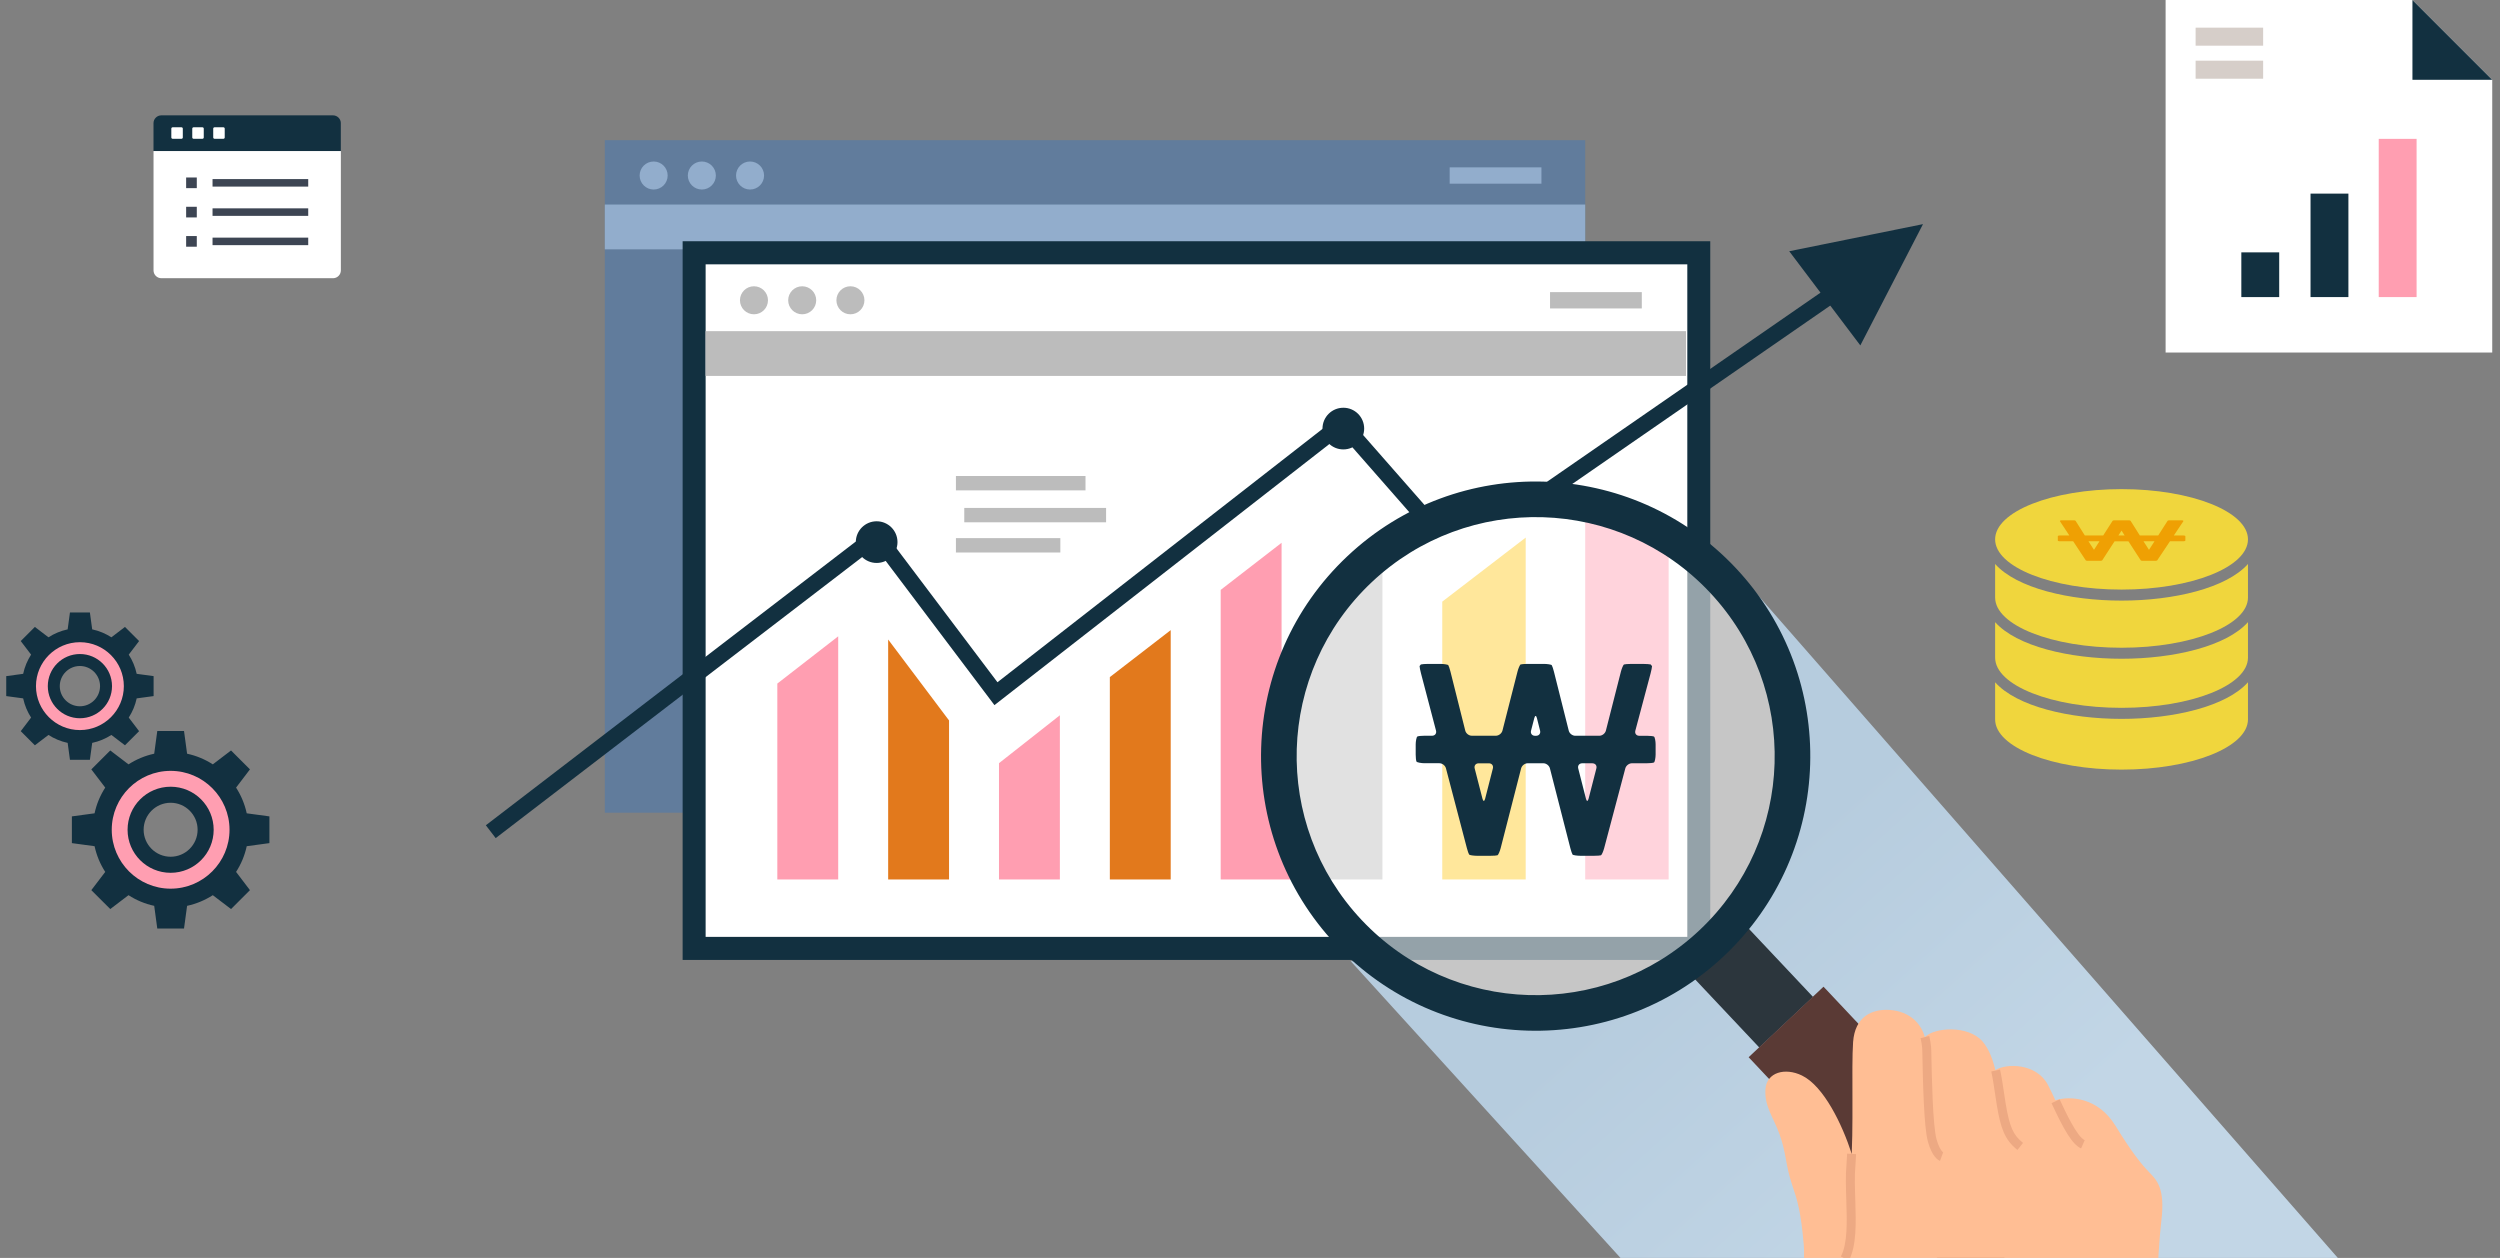 <svg width="314" height="158" viewBox="0 0 314 158" fill="none" xmlns="http://www.w3.org/2000/svg">
<rect x="0" y="0" width="314" height="158" fill="#808080" stroke="none"/>
<path d="M220.424 74.33L301.001 166.419L271.032 184.645H227.759L169.641 120.712L173.364 121.053L185.892 127.144L198.078 128.159L208.575 123.761L216.532 120.08L221.777 109.878L225.276 100.059L224.148 87.873L220.424 74.33Z" fill="url(#paint0_linear_794_9021)"/>
<path d="M303.002 0H272V44.274H313.025V10.023L303.002 0Z" fill="white"/>
<path d="M303.002 10.023H313.024L303.002 0V10.023Z" fill="#123040"/>
<path d="M284.25 3.473H275.77V5.739H284.25V3.473Z" fill="#D6CEC9"/>
<path d="M284.25 7.621H275.77V9.887H284.25V7.621Z" fill="#D6CEC9"/>
<path d="M286.268 31.697H281.512V37.315H286.268V31.697Z" fill="#123040"/>
<path d="M294.96 24.318H290.203V37.313H294.96V24.318Z" fill="#123040"/>
<path d="M303.524 17.441H298.768V37.314H303.524V17.441Z" fill="#FF9EB1"/>
<path d="M199.102 17.607H75.965V102.077H199.102V17.607Z" fill="#617C9C"/>
<path d="M83.858 22.045C83.858 23.018 83.071 23.805 82.098 23.805C81.128 23.805 80.338 23.018 80.338 22.045C80.338 21.072 81.125 20.285 82.098 20.285C83.071 20.285 83.858 21.072 83.858 22.045Z" fill="#92ADCC"/>
<path d="M89.911 22.045C89.911 23.018 89.124 23.805 88.151 23.805C87.181 23.805 86.391 23.018 86.391 22.045C86.391 21.072 87.177 20.285 88.151 20.285C89.124 20.285 89.911 21.072 89.911 22.045Z" fill="#92ADCC"/>
<path d="M95.967 22.045C95.967 23.018 95.18 23.805 94.207 23.805C93.238 23.805 92.447 23.018 92.447 22.045C92.447 21.072 93.234 20.285 94.207 20.285C95.18 20.285 95.967 21.072 95.967 22.045Z" fill="#92ADCC"/>
<path d="M193.604 21.02H182.078V23.071H193.604V21.02Z" fill="#92ADCC"/>
<path d="M199.102 25.691H75.965V31.316H199.102V25.691Z" fill="#92ADCC"/>
<path d="M214.809 30.299H85.738V120.568H214.809V30.299Z" fill="#123040"/>
<path d="M211.926 33.201H88.627V117.671H211.926V33.201Z" fill="white"/>
<path d="M42.809 15.472C42.809 14.931 42.367 14.488 41.826 14.488H20.263C19.722 14.488 19.279 14.931 19.279 15.472V18.974H42.806V15.472H42.809Z" fill="#123040"/>
<path d="M19.283 18.975V33.961C19.283 34.502 19.726 34.945 20.267 34.945H41.83C42.37 34.945 42.813 34.502 42.813 33.961V18.975H19.283Z" fill="white"/>
<path d="M26.781 16.153C26.781 16.062 26.855 15.988 26.946 15.988H28.06C28.151 15.988 28.225 16.062 28.225 16.153V17.267C28.225 17.358 28.151 17.432 28.06 17.432H26.946C26.858 17.432 26.781 17.358 26.781 17.267V16.153Z" fill="white"/>
<path d="M24.148 16.153C24.148 16.062 24.222 15.988 24.314 15.988H25.427C25.518 15.988 25.592 16.062 25.592 16.153V17.267C25.592 17.358 25.518 17.432 25.427 17.432H24.314C24.222 17.432 24.148 17.358 24.148 17.267V16.153Z" fill="white"/>
<path d="M21.518 16.153C21.518 16.062 21.591 15.988 21.683 15.988H22.796C22.888 15.988 22.961 16.062 22.961 16.153V17.267C22.961 17.358 22.888 17.432 22.796 17.432H21.683C21.591 17.432 21.518 17.358 21.518 17.267V16.153Z" fill="white"/>
<path d="M33.838 105.896V102.538L30.989 102.152C30.736 100.985 30.276 99.896 29.651 98.923L31.393 96.633L29.018 94.258L26.728 96.004C25.755 95.375 24.666 94.915 23.499 94.665L23.113 91.816H19.754L19.368 94.665C18.202 94.918 17.109 95.379 16.14 96.004L13.849 94.258L11.471 96.633L13.217 98.923C12.588 99.896 12.128 100.985 11.878 102.152L9.029 102.538V105.896L11.878 106.283C12.131 107.449 12.588 108.542 13.217 109.511L11.471 111.802L13.849 114.177L16.14 112.434C17.109 113.063 18.202 113.523 19.368 113.773L19.754 116.622H23.113L23.499 113.773C24.669 113.52 25.755 113.059 26.728 112.434L29.018 114.177L31.393 111.802L29.651 109.511C30.279 108.538 30.739 107.449 30.989 106.283L33.838 105.896ZM21.43 107.607C19.561 107.607 18.04 106.086 18.04 104.217C18.04 102.348 19.561 100.827 21.43 100.827C23.299 100.827 24.82 102.348 24.82 104.217C24.82 106.086 23.299 107.607 21.43 107.607Z" fill="#123040"/>
<path d="M21.43 96.82C17.351 96.82 14.035 100.14 14.035 104.219C14.035 108.297 17.355 111.617 21.43 111.617C25.509 111.617 28.828 108.297 28.828 104.219C28.828 100.14 25.509 96.82 21.43 96.82ZM21.43 109.625C18.444 109.625 16.023 107.205 16.023 104.219C16.023 101.233 18.444 98.812 21.43 98.812C24.416 98.812 26.837 101.233 26.837 104.219C26.837 107.205 24.416 109.625 21.43 109.625Z" fill="#FF9EB1"/>
<path d="M19.293 87.429V84.921L17.168 84.633C16.982 83.762 16.637 82.95 16.17 82.223L17.47 80.516L15.696 78.742L13.989 80.045C13.261 79.578 12.45 79.233 11.579 79.047L11.29 76.922H8.786L8.498 79.047C7.626 79.237 6.811 79.578 6.088 80.045L4.38 78.742L2.606 80.516L3.906 82.223C3.439 82.947 3.095 83.762 2.909 84.633L0.783 84.921V87.429L2.909 87.717C3.095 88.588 3.439 89.4 3.906 90.127L2.606 91.835L4.38 93.609L6.088 92.309C6.811 92.776 7.623 93.12 8.498 93.306L8.786 95.432H11.29L11.579 93.306C12.45 93.12 13.261 92.776 13.989 92.309L15.696 93.609L17.47 91.835L16.17 90.127C16.637 89.403 16.982 88.588 17.168 87.717L19.293 87.429ZM10.036 88.708C8.642 88.708 7.507 87.573 7.507 86.179C7.507 84.784 8.642 83.649 10.036 83.649C11.431 83.649 12.566 84.784 12.566 86.179C12.566 87.573 11.431 88.708 10.036 88.708Z" fill="#123040"/>
<path d="M10.037 80.66C6.994 80.66 4.518 83.137 4.518 86.179C4.518 89.221 6.994 91.698 10.037 91.698C13.079 91.698 15.555 89.221 15.555 86.179C15.555 83.137 13.079 80.66 10.037 80.66ZM10.037 90.212C7.809 90.212 6.004 88.406 6.004 86.179C6.004 83.952 7.809 82.146 10.037 82.146C12.264 82.146 14.069 83.952 14.069 86.179C14.069 88.406 12.264 90.212 10.037 90.212Z" fill="#FF9EB1"/>
<path d="M96.459 37.715C96.459 38.688 95.672 39.475 94.699 39.475C93.726 39.475 92.939 38.688 92.939 37.715C92.939 36.742 93.726 35.955 94.699 35.955C95.672 35.959 96.459 36.745 96.459 37.715Z" fill="#BCBCBC"/>
<path d="M102.516 37.715C102.516 38.688 101.729 39.475 100.756 39.475C99.783 39.475 98.996 38.688 98.996 37.715C98.996 36.742 99.783 35.955 100.756 35.955C101.729 35.959 102.516 36.745 102.516 37.715Z" fill="#BCBCBC"/>
<path d="M108.573 37.715C108.573 38.688 107.786 39.475 106.813 39.475C105.84 39.475 105.053 38.688 105.053 37.715C105.053 36.742 105.84 35.955 106.813 35.955C107.786 35.955 108.573 36.745 108.573 37.715Z" fill="#BCBCBC"/>
<path d="M206.21 36.69H194.684V38.741H206.21V36.69Z" fill="#BCBCBC"/>
<path d="M211.764 41.592H88.627V47.216H211.764V41.592Z" fill="#BCBCBC"/>
<path d="M105.279 110.458H97.631V85.857L105.279 79.92V110.458Z" fill="#FF9EB1"/>
<path d="M119.2 110.46H111.553V80.322L119.2 90.489V110.46Z" fill="#E2791C"/>
<path d="M133.12 110.459H125.473V95.856L133.12 89.838V110.459Z" fill="#FF9EB1"/>
<path d="M147.041 110.459H139.396V85.043L147.041 79.144V110.459Z" fill="#E2791C"/>
<path d="M62.258 105.267L61.022 103.655L107.382 68.1L110.512 65.855L112.581 68.852L125.281 85.689L166.017 53.939L168.793 51.81L171.122 54.54L179.462 64.046L187.064 62.072L193.11 61.334L230.027 35.809L231.183 37.481L193.854 63.291L187.443 64.07L178.759 66.326L169.587 55.868L168.501 54.596L167.261 55.544L124.902 88.563L110.92 70.022L110.017 68.711L108.58 69.744L62.258 105.267Z" fill="#123040"/>
<path d="M224.727 31.555L241.529 28.15L233.657 43.383L224.727 31.555Z" fill="#123040"/>
<path d="M138.924 63.795H121.113V65.601H138.924V63.795Z" fill="#BCBCBC"/>
<path d="M136.34 59.785H120.064V61.591H136.34V59.785Z" fill="#BCBCBC"/>
<path d="M133.178 67.588H120.064V69.394H133.178V67.588Z" fill="#BCBCBC"/>
<path d="M160.966 83.441V68.174L153.318 74.09V110.463H162.238C159.101 102.253 157.643 91.542 160.966 83.441Z" fill="#FF9EB1"/>
<path d="M218.305 115.221L211.557 121.578L220.968 131.569L227.716 125.212L218.305 115.221Z" fill="#2C363D"/>
<path d="M233.326 128.488L229.033 123.928L219.629 132.787L222.439 135.774L247.396 162.297L256.874 152.818L233.326 128.488Z" fill="#5A3A35"/>
<path d="M191.628 110.459H181.148V75.564L191.628 67.519V110.459Z" fill="#FFCA22"/>
<path d="M173.634 71.103C173.177 71.483 172.731 71.88 172.292 72.291C167.128 77.153 163.169 83.413 162.252 89.93V98.378C162.849 102.608 164.128 106.736 166.541 110.459H173.634V71.103Z" fill="#BCBCBC"/>
<path d="M209.581 110.46V69.193C206.352 67.029 202.787 65.554 199.102 64.777V110.46H209.581Z" fill="#FF9EB1"/>
<path d="M266.467 61.434C257.698 61.434 250.588 64.258 250.588 67.743C250.588 71.228 257.698 74.052 266.467 74.052C275.235 74.052 282.345 71.228 282.345 67.743C282.345 64.258 275.235 61.434 266.467 61.434Z" fill="#F0D63D"/>
<path d="M274.252 67.254H273.036L274.234 65.462C274.252 65.434 274.238 65.406 274.196 65.385C274.153 65.364 274.087 65.35 274.016 65.35H272.467C272.365 65.35 272.274 65.378 272.249 65.416L271.073 67.254H268.761L267.602 65.416C267.574 65.378 267.486 65.35 267.38 65.35H265.561C265.459 65.35 265.367 65.378 265.343 65.416L264.162 67.254H261.854L260.695 65.416C260.671 65.378 260.579 65.35 260.477 65.35H258.946C258.875 65.35 258.809 65.364 258.767 65.385C258.724 65.406 258.71 65.434 258.724 65.462L259.908 67.254H258.686C258.563 67.254 258.461 67.296 258.461 67.341V67.893C258.461 67.942 258.563 67.984 258.686 67.984H260.39L261.967 70.373C261.995 70.412 262.086 70.44 262.185 70.44H263.825C263.927 70.44 264.018 70.412 264.043 70.373L265.589 67.988H267.331L268.873 70.373C268.902 70.412 268.989 70.44 269.091 70.44H270.732C270.834 70.44 270.925 70.412 270.953 70.373L272.548 67.984H274.252C274.375 67.984 274.48 67.942 274.48 67.893V67.341C274.477 67.296 274.375 67.254 274.252 67.254ZM270.605 67.984L269.913 69.059L269.221 67.984H270.605ZM266.853 67.254H266.07L266.467 66.646L266.853 67.254ZM263.695 67.984L263.003 69.059L262.308 67.984H263.695Z" fill="#EFA003"/>
<path d="M266.467 81.356C275.235 81.356 282.345 78.531 282.345 75.046V70.838C279.647 73.866 273.029 75.436 266.467 75.436C259.904 75.436 253.286 73.866 250.588 70.838V75.046C250.588 78.531 257.698 81.356 266.467 81.356Z" fill="#F0D63D"/>
<path d="M266.467 88.904C275.235 88.904 282.345 86.08 282.345 82.595V78.141C279.647 81.169 273.029 82.739 266.467 82.739C259.904 82.739 253.286 81.169 250.588 78.141V82.595C250.588 86.084 257.698 88.904 266.467 88.904Z" fill="#F0D63D"/>
<path d="M266.467 96.664C275.235 96.664 282.345 93.84 282.345 90.355V85.693C279.647 88.722 273.029 90.292 266.467 90.292C259.904 90.292 253.286 88.722 250.588 85.693V90.355C250.588 93.84 257.698 96.664 266.467 96.664Z" fill="#F0D63D"/>
<path opacity="0.55" d="M224.686 95.754C225.122 78.183 211.231 63.586 193.661 63.15C176.09 62.715 161.493 76.605 161.057 94.176C160.621 111.746 174.511 126.344 192.082 126.779C209.653 127.215 224.25 113.325 224.686 95.754Z" fill="white"/>
<path d="M217.989 71.319C204.928 57.453 183.095 56.8 169.229 69.861C155.363 82.922 154.71 104.752 167.771 118.621C180.832 132.487 202.665 133.14 216.531 120.079C230.397 107.018 231.05 85.184 217.989 71.319ZM213.464 116.826C201.394 128.194 182.395 127.625 171.027 115.558C159.659 103.487 160.225 84.489 172.296 73.117C184.366 61.749 203.364 62.315 214.736 74.385C226.1 86.456 225.535 105.454 213.464 116.826Z" fill="#123040"/>
<path d="M207.734 92.51C207.615 92.457 207.221 92.415 206.856 92.415H205.89C205.524 92.415 205.303 92.127 205.398 91.776L207.316 84.571C207.411 84.219 207.492 83.812 207.495 83.664C207.495 83.664 207.495 83.664 207.407 83.559C207.334 83.457 207.334 83.457 207.334 83.457C207.193 83.422 206.779 83.39 206.417 83.39H204.825C204.46 83.39 204.081 83.422 203.979 83.457C203.877 83.496 203.68 83.998 203.589 84.349L201.699 91.769C201.607 92.12 201.239 92.412 200.873 92.412H197.856C197.49 92.412 197.121 92.124 197.034 91.769L195.172 84.353C195.084 84.001 194.961 83.64 194.901 83.548C194.841 83.46 194.297 83.387 193.935 83.387H191.831C191.466 83.387 191.09 83.418 190.991 83.454C190.893 83.492 190.689 83.995 190.601 84.346L188.708 91.765C188.616 92.117 188.248 92.408 187.882 92.408H184.858C184.492 92.408 184.123 92.12 184.036 91.765L182.177 84.353C182.089 83.998 181.966 83.64 181.907 83.548C181.847 83.46 181.306 83.387 180.941 83.387H179.381C179.016 83.387 178.604 83.415 178.464 83.454C178.464 83.454 178.464 83.454 178.38 83.555C178.299 83.661 178.299 83.661 178.299 83.661C178.302 83.808 178.383 84.216 178.475 84.567L180.364 91.769C180.456 92.12 180.234 92.408 179.869 92.408H178.9C178.534 92.408 178.141 92.45 178.025 92.503C177.909 92.556 177.811 93.128 177.811 93.49V94.776C177.811 95.141 177.853 95.531 177.909 95.65C177.962 95.766 178.538 95.861 178.9 95.861H180.783C181.148 95.861 181.52 96.149 181.612 96.501L184.243 106.534C184.334 106.885 184.461 107.243 184.52 107.331C184.58 107.415 185.121 107.486 185.483 107.486H187.243C187.608 107.486 187.988 107.458 188.086 107.423C188.184 107.387 188.395 106.882 188.483 106.53L191.054 96.504C191.146 96.153 191.518 95.865 191.88 95.865H193.844C194.209 95.865 194.578 96.153 194.669 96.504L197.237 106.53C197.329 106.882 197.452 107.243 197.508 107.328C197.568 107.416 198.112 107.486 198.474 107.486H200.237C200.603 107.486 200.979 107.458 201.081 107.426C201.179 107.391 201.39 106.889 201.481 106.537L204.14 96.504C204.235 96.153 204.608 95.865 204.973 95.865H206.852C207.218 95.865 207.611 95.823 207.731 95.77C207.85 95.717 207.945 95.145 207.945 94.779V93.494C207.948 93.135 207.854 92.563 207.734 92.51ZM200.009 95.872C200.374 95.872 200.596 96.16 200.504 96.511L199.524 100.326C199.433 100.678 199.285 100.678 199.198 100.326L198.224 96.511C198.133 96.16 198.358 95.868 198.723 95.868H200.009V95.872ZM193.436 91.772C193.524 92.124 193.299 92.415 192.937 92.415H192.793C192.428 92.415 192.207 92.127 192.298 91.776L192.709 90.188C192.8 89.837 192.948 89.837 193.036 90.188L193.436 91.772ZM187.008 95.872C187.373 95.872 187.594 96.16 187.506 96.511L186.53 100.326C186.438 100.678 186.291 100.678 186.2 100.326L185.219 96.511C185.128 96.16 185.353 95.872 185.718 95.872H187.008Z" fill="#123040"/>
<path d="M243.861 145.276C243.861 145.276 243.179 145.023 242.684 143.225C242.189 141.426 242.076 135.573 242.006 131.952C241.939 128.488 239.663 127.012 237.393 126.851C235.124 126.689 232.978 127.676 232.749 130.877C232.521 134.077 232.848 142.195 232.479 146.32C232.138 150.135 233.153 155.344 231.713 158.078" fill="#FFBE94"/>
<path d="M253.743 143.994C252.303 142.853 251.836 141.578 251.355 138.686C250.979 136.428 250.694 132.763 249.001 130.8C247.223 128.741 242.948 129.026 241.768 130.259C241.768 130.259 241.982 138.233 242.432 143.952" fill="#FFBE94"/>
<path d="M261.613 143.725C260.103 143.065 258.462 138.617 257.215 136.253C255.796 133.559 252.033 133.495 250.586 134.423C250.586 134.423 251.91 142.295 251.91 142.9" fill="#FFBE94"/>
<path d="M232.57 144.906C231.387 141.225 229.065 136.416 226.324 135.084C224.213 134.058 221.891 134.666 221.74 136.802C221.589 138.934 222.748 140.347 223.511 142.465C224.382 144.878 224.248 146.329 225.088 148.802C225.773 150.822 226.184 152.164 226.546 156.274C226.774 158.885 225.91 161.797 228.443 165.092C230.976 168.384 235.441 176.035 238.283 179.144C239.287 180.24 240.204 183.574 241.033 184.645H271.034C270.599 181.564 270.353 175.241 270.43 172.926C270.556 169.199 270.96 157.469 271.463 153.352C271.965 149.238 270.894 148.226 269.928 147.225C268.961 146.224 267.774 144.776 265.723 141.425C263.457 137.722 259.919 137.691 258.324 138.147" fill="#FFBE94"/>
<path d="M243.665 145.806C243.441 145.722 242.671 145.304 242.141 143.375C241.631 141.52 241.519 135.808 241.442 132.028V131.962C241.431 131.41 241.315 130.774 241.217 130.398L242.309 130.117C242.425 130.574 242.555 131.291 242.569 131.94V132.007C242.64 135.503 242.755 141.355 243.226 143.077C243.613 144.482 244.087 144.763 244.094 144.766C244.069 144.752 244.055 144.749 244.055 144.749L243.665 145.806Z" fill="#EDA983"/>
<path d="M253.392 144.436C251.762 143.146 251.273 141.65 250.796 138.78C250.739 138.432 250.676 138.018 250.609 137.568C250.469 136.602 250.307 135.509 250.104 134.578L251.207 134.336C251.417 135.302 251.582 136.419 251.727 137.403C251.79 137.845 251.849 138.253 251.909 138.59C252.401 141.545 252.851 142.563 254.091 143.547L253.392 144.436Z" fill="#EDA983"/>
<path d="M261.387 144.242C260.255 143.747 259.166 141.783 257.67 138.554L258.692 138.08C259.402 139.608 260.877 142.787 261.84 143.209L261.387 144.242Z" fill="#EDA983"/>
<path d="M232.213 158.336L231.215 157.809C232.072 156.179 231.984 153.424 231.896 150.758C231.847 149.233 231.794 147.656 231.917 146.265C231.942 146.005 231.963 145.594 231.981 145.232L231.998 144.898L233.126 144.958L233.108 145.288C233.091 145.661 233.07 146.082 233.042 146.363C232.922 147.684 232.975 149.226 233.024 150.719C233.112 153.537 233.21 156.442 232.213 158.336Z" fill="#EDA983"/>
<path d="M112.725 68.09C112.725 69.534 111.551 70.707 110.107 70.707C108.66 70.707 107.49 69.537 107.49 68.09C107.49 66.642 108.664 65.473 110.107 65.473C111.551 65.473 112.725 66.642 112.725 68.09Z" fill="#123040"/>
<path d="M171.34 53.83C171.34 55.274 170.166 56.447 168.723 56.447C167.275 56.447 166.105 55.274 166.105 53.83C166.105 52.383 167.279 51.213 168.723 51.213C170.17 51.209 171.34 52.383 171.34 53.83Z" fill="#123040"/>
<path d="M38.713 22.492H26.695V23.437H38.713V22.492Z" fill="#3D4553"/>
<path d="M38.713 26.168H26.695V27.113H38.713V26.168Z" fill="#3D4553"/>
<path d="M38.713 29.846H26.695V30.791H38.713V29.846Z" fill="#3D4553"/>
<path d="M24.717 22.293H23.379V23.631H24.717V22.293Z" fill="#3D4553"/>
<path d="M24.717 25.971H23.379V27.309H24.717V25.971Z" fill="#3D4553"/>
<path d="M24.717 29.648H23.379V30.987H24.717V29.648Z" fill="#3D4553"/>
<defs>
<linearGradient id="paint0_linear_794_9021" x1="245.077" y1="153.464" x2="212.252" y2="116.772" gradientUnits="userSpaceOnUse">
<stop stop-color="#C2D6E6"/>
<stop offset="1" stop-color="#B6CCDE"/>
</linearGradient>
</defs>
</svg>
